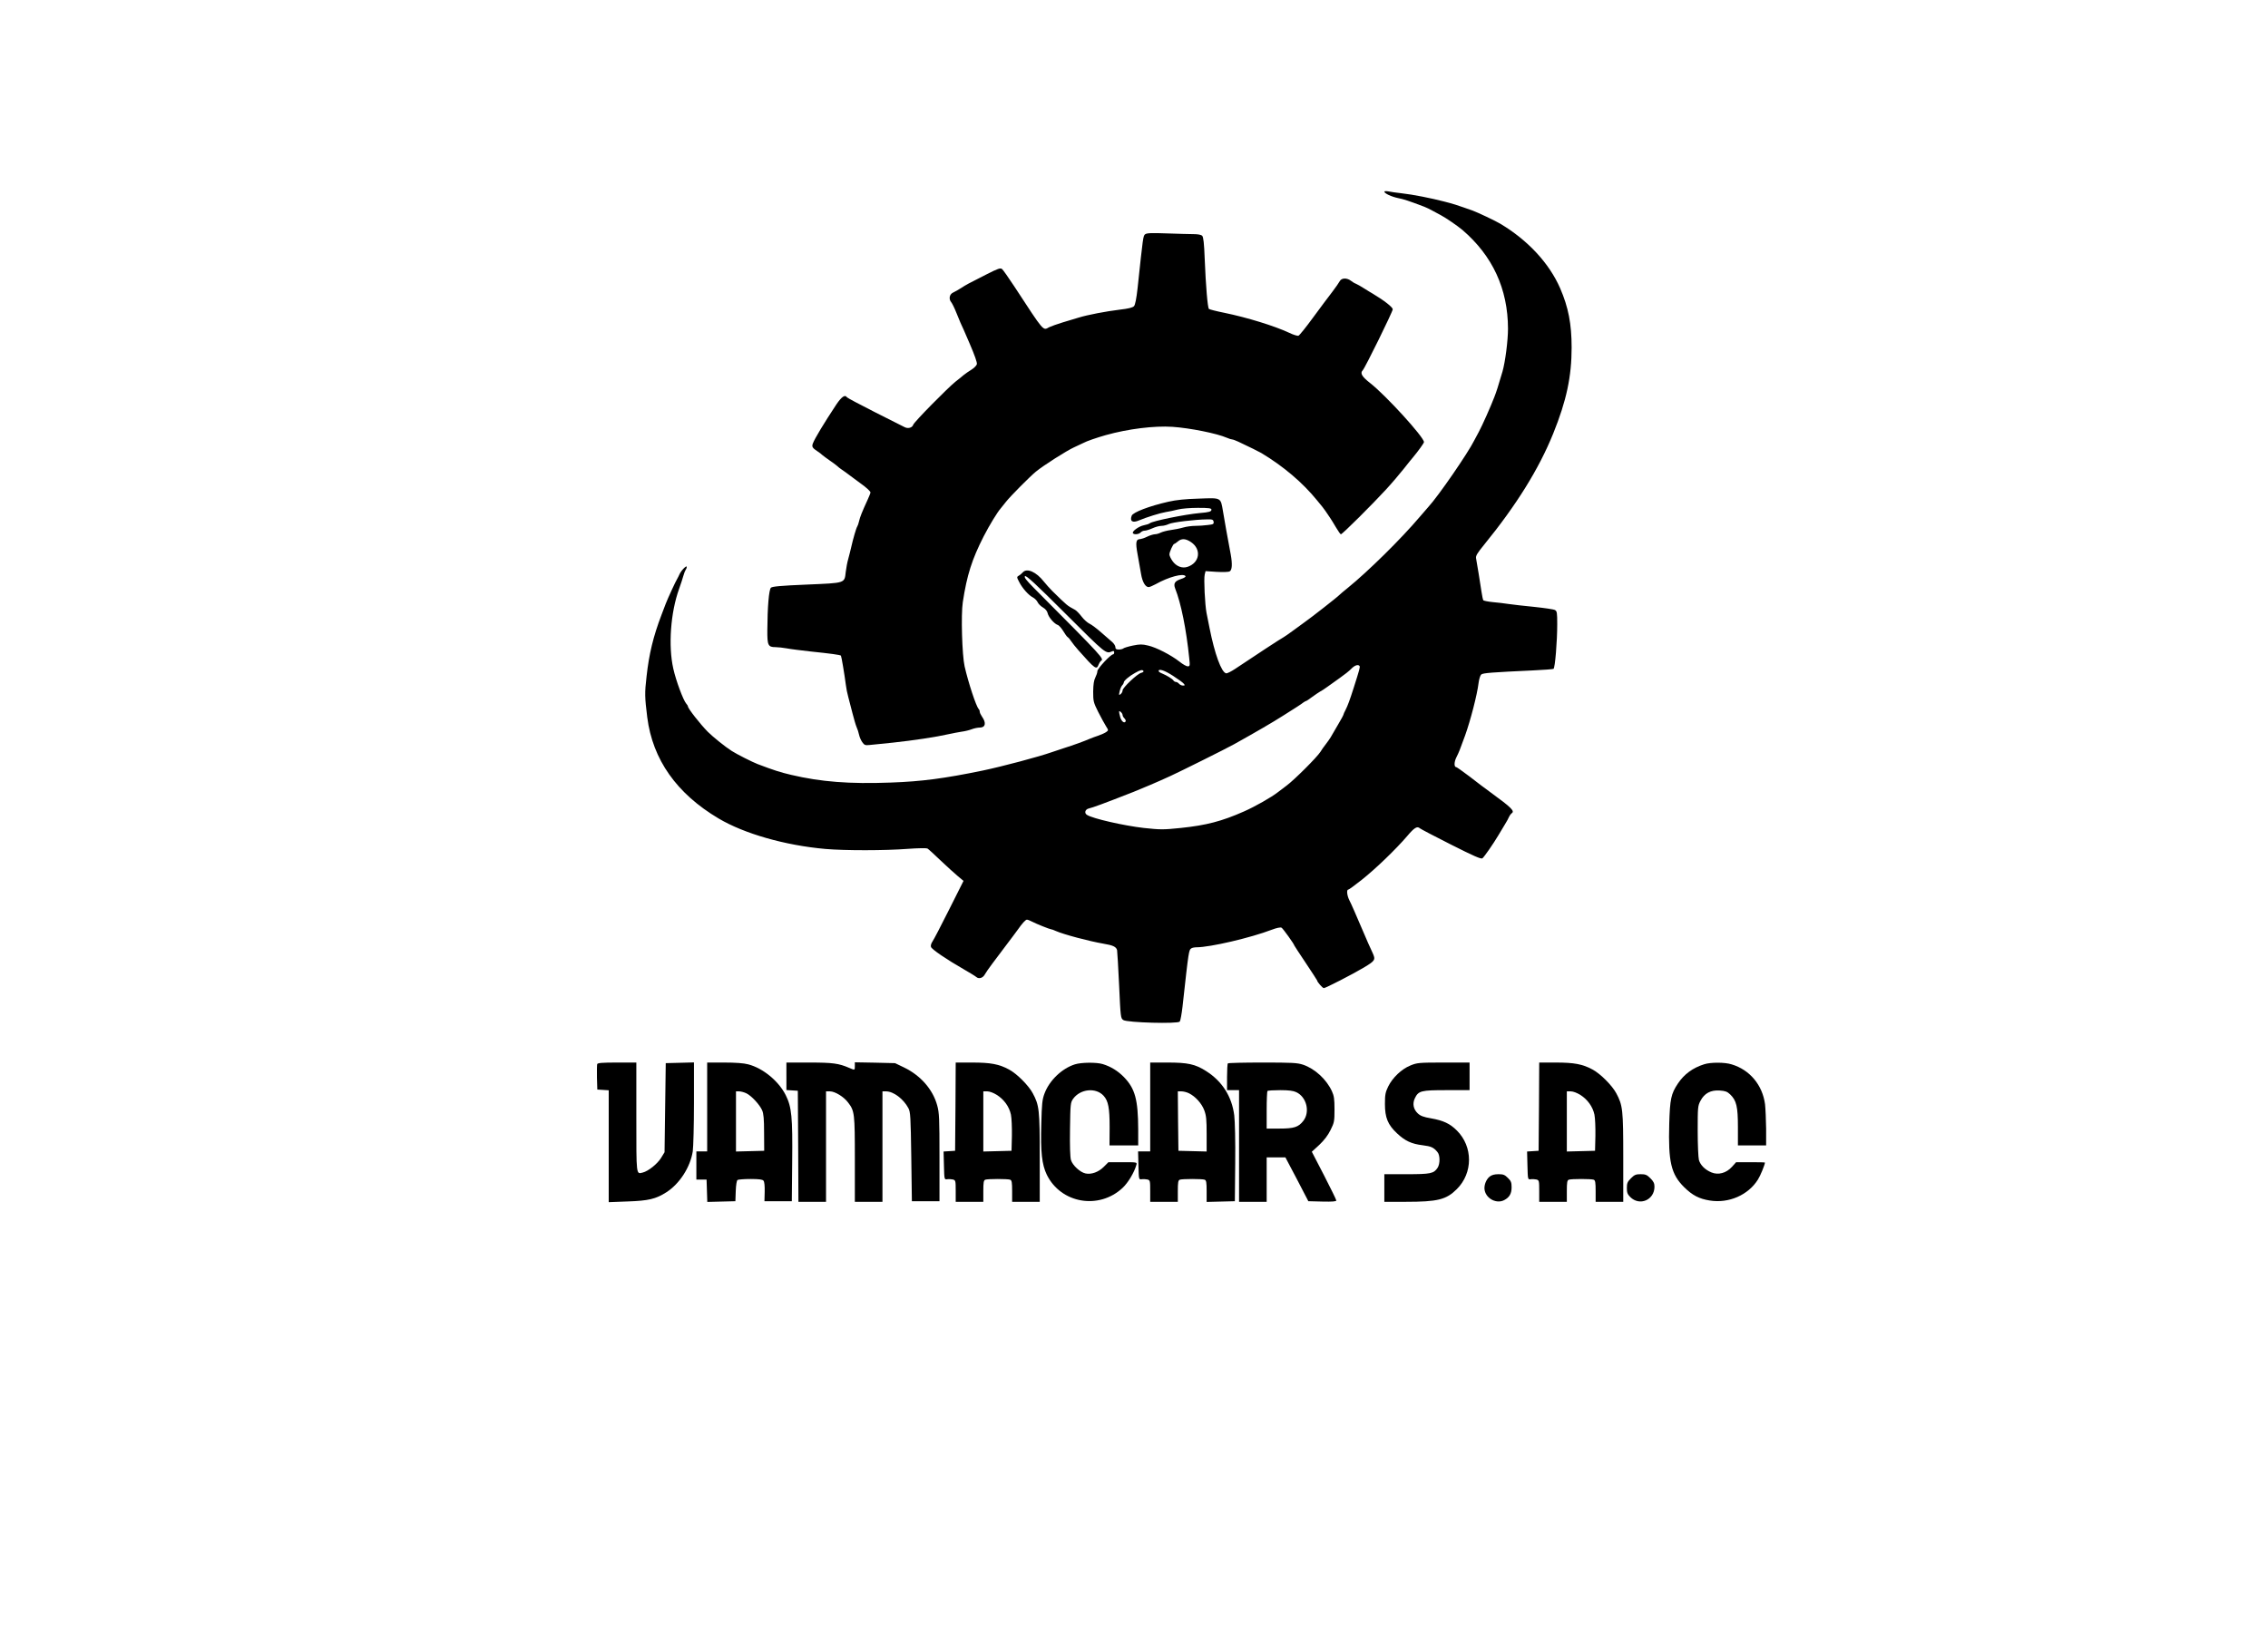 <?xml version="1.0" standalone="no"?>
<!DOCTYPE svg PUBLIC "-//W3C//DTD SVG 20010904//EN"
 "http://www.w3.org/TR/2001/REC-SVG-20010904/DTD/svg10.dtd">
<svg version="1.0" xmlns="http://www.w3.org/2000/svg"
 width="1889pt" height="1368pt" viewBox="0 0 1889 1368"
 preserveAspectRatio="xMidYMid meet">

<g transform="translate(0,1368) scale(0.1,-0.1)"
fill="#000000" stroke="none">
<path d="M11530 12084 c0 -15 61 -43 115 -54 43 -8 89 -23 218 -72 16 -6 47
-21 70 -34 23 -13 53 -29 67 -36 39 -20 141 -90 180 -123 252 -216 379 -491
380 -822 0 -100 -23 -278 -46 -358 -38 -129 -49 -163 -67 -210 -33 -86 -101
-238 -129 -290 -15 -27 -33 -61 -40 -75 -52 -104 -298 -462 -382 -553 -11 -13
-43 -50 -71 -82 -155 -183 -431 -455 -600 -592 -33 -26 -64 -53 -70 -59 -13
-15 -238 -191 -290 -227 -22 -16 -67 -48 -100 -73 -33 -24 -67 -48 -75 -52
-14 -6 -243 -156 -404 -264 -32 -21 -65 -38 -74 -36 -39 8 -95 161 -138 378
-8 41 -19 98 -25 125 -13 66 -24 284 -15 320 l7 28 91 -6 c53 -3 99 -2 110 4
20 11 23 60 9 139 -25 131 -54 294 -65 362 -20 116 -12 112 -201 105 -111 -3
-189 -11 -254 -26 -159 -36 -294 -88 -305 -116 -18 -47 7 -63 62 -39 62 26
174 61 222 69 25 4 70 13 100 21 30 8 103 14 167 14 93 0 113 -3 113 -15 0
-16 -20 -22 -95 -28 -124 -11 -394 -66 -418 -85 -7 -6 -29 -13 -50 -17 -41 -8
-101 -51 -91 -66 8 -14 50 -10 64 6 7 8 22 15 34 15 11 0 41 9 65 20 24 11 57
20 75 20 17 0 44 7 60 15 28 15 220 38 321 39 43 1 50 -2 53 -20 3 -19 -3 -22
-50 -27 -29 -4 -76 -7 -104 -7 -28 0 -73 -6 -100 -14 -27 -8 -74 -17 -104 -21
-30 -4 -67 -14 -82 -21 -15 -8 -37 -14 -50 -14 -13 -1 -41 -9 -63 -20 -22 -11
-47 -19 -56 -20 -38 0 -43 -25 -24 -128 9 -53 22 -127 29 -164 11 -66 36 -108
63 -108 8 0 34 11 58 24 108 61 233 94 249 67 4 -5 -13 -16 -36 -23 -54 -18
-66 -38 -50 -80 49 -123 93 -342 117 -580 7 -63 6 -68 -13 -68 -10 0 -41 17
-68 39 -70 55 -194 119 -261 134 -49 12 -69 12 -128 0 -38 -8 -74 -19 -79 -24
-6 -5 -23 -9 -38 -9 -21 0 -28 5 -28 20 0 11 -12 30 -27 43 -14 12 -56 48 -92
80 -36 32 -79 64 -96 72 -16 7 -46 33 -65 58 -19 25 -44 51 -55 57 -70 38 -64
34 -190 157 -22 22 -53 57 -70 78 -64 82 -142 116 -176 78 -9 -10 -24 -23 -34
-28 -17 -10 -17 -13 3 -51 26 -52 79 -112 115 -130 15 -8 33 -26 39 -39 6 -14
26 -34 45 -45 21 -12 35 -30 39 -48 7 -32 54 -87 83 -97 11 -3 31 -26 46 -50
14 -24 31 -48 38 -52 7 -4 20 -20 29 -34 9 -14 36 -48 60 -75 140 -158 151
-165 168 -120 5 13 14 27 19 31 29 17 29 18 -557 607 -66 67 -84 90 -75 99 9
9 91 -66 340 -315 337 -336 333 -333 386 -311 12 5 17 3 17 -9 0 -9 -4 -16 -9
-16 -20 0 -131 -119 -131 -140 0 -12 -8 -35 -17 -53 -12 -23 -17 -57 -18 -117
0 -80 2 -90 42 -170 24 -47 53 -100 65 -119 21 -33 21 -34 3 -47 -10 -8 -39
-21 -64 -30 -25 -8 -59 -21 -76 -28 -48 -21 -134 -52 -210 -76 -38 -13 -86
-28 -105 -35 -104 -37 -412 -119 -575 -153 -320 -66 -509 -91 -766 -100 -344
-13 -583 6 -829 64 -93 22 -143 38 -280 90 -42 16 -173 82 -215 109 -54 34
-159 119 -200 160 -64 65 -165 194 -165 211 0 4 -6 15 -14 23 -25 28 -86 192
-108 291 -43 190 -23 468 48 665 14 39 30 88 36 110 6 22 15 44 19 49 5 6 9
17 9 24 0 18 -47 -30 -61 -62 -5 -11 -13 -28 -18 -36 -14 -22 -80 -166 -96
-208 -7 -20 -23 -62 -35 -92 -69 -181 -104 -325 -125 -515 -16 -137 -15 -172
6 -340 45 -352 245 -635 594 -842 214 -127 553 -224 890 -254 163 -14 494 -14
688 1 81 6 153 7 161 3 8 -4 56 -48 108 -98 52 -49 117 -109 144 -131 l49 -41
-120 -239 c-66 -132 -128 -251 -138 -265 -11 -16 -17 -35 -13 -46 6 -20 131
-105 276 -188 47 -27 93 -55 102 -63 21 -18 54 -8 70 21 6 12 33 51 60 87 27
36 81 108 121 161 40 52 81 108 92 123 40 57 67 86 78 86 7 0 25 -7 42 -16 36
-19 149 -64 159 -64 5 0 22 -6 39 -14 68 -30 277 -85 397 -106 80 -13 107 -26
114 -54 2 -11 10 -144 17 -294 12 -265 13 -274 35 -288 32 -22 454 -33 470
-13 6 8 16 64 23 124 53 481 52 471 75 487 6 4 25 8 42 8 113 0 451 79 626
146 42 16 73 22 82 17 12 -7 106 -138 106 -148 0 -2 43 -67 95 -145 52 -78 95
-144 95 -146 0 -12 45 -64 56 -64 15 0 235 113 333 171 96 58 100 64 72 125
-12 27 -28 63 -36 79 -7 17 -20 46 -28 65 -80 187 -112 260 -128 291 -20 39
-25 89 -10 89 6 0 56 37 113 82 116 92 285 255 379 365 59 70 83 84 105 64 5
-5 121 -66 258 -135 194 -98 252 -123 263 -115 17 15 89 118 133 192 19 32 45
75 57 95 13 20 27 47 32 59 5 11 15 24 20 28 31 18 2 47 -174 175 -42 30 -121
90 -176 133 -56 42 -105 77 -109 77 -20 0 -20 42 0 82 22 44 28 59 73 183 45
126 100 338 112 437 4 32 14 63 22 70 16 13 89 18 430 34 89 4 166 10 172 13
13 8 31 228 31 372 0 96 -2 109 -19 118 -10 6 -87 17 -171 26 -83 8 -179 19
-213 24 -34 5 -95 13 -135 16 -39 4 -75 11 -78 16 -3 5 -10 38 -15 72 -9 64
-37 233 -45 277 -4 20 10 43 68 114 268 329 455 629 575 926 110 272 153 474
153 715 0 197 -27 336 -96 495 -91 208 -269 400 -499 537 -40 24 -186 93 -227
108 -118 42 -169 59 -238 76 -111 29 -264 59 -355 69 -44 5 -95 12 -112 16
-18 3 -33 2 -33 -2z m-1609 -2920 c87 -60 72 -170 -29 -205 -46 -16 -96 4
-127 49 -14 20 -25 44 -25 54 0 21 31 88 40 88 4 0 17 9 30 20 31 27 66 25
111 -6z m1403 -1032 c5 -8 -2 -33 -48 -177 -33 -104 -51 -153 -70 -190 -9 -16
-16 -33 -16 -36 0 -4 -20 -42 -46 -85 -64 -112 -66 -115 -99 -159 -17 -22 -39
-52 -48 -68 -28 -44 -216 -232 -282 -281 -33 -25 -64 -49 -70 -53 -56 -44
-190 -120 -285 -162 -183 -81 -313 -115 -525 -137 -146 -15 -169 -15 -309 0
-165 19 -426 78 -473 109 -24 15 -15 46 15 53 34 8 120 39 372 138 66 26 210
87 309 133 81 37 467 229 529 264 185 103 324 184 407 237 39 25 90 57 115 73
25 16 50 33 57 39 7 5 16 10 20 11 4 0 28 16 53 35 25 18 54 38 65 44 11 5 38
23 60 39 22 16 69 50 105 75 36 25 79 59 95 76 28 29 58 39 69 22z m-1800 -41
c3 -5 -5 -12 -19 -15 -33 -8 -155 -124 -155 -146 0 -10 -7 -24 -16 -31 -15
-12 -16 -10 -9 21 4 19 13 42 21 51 8 8 14 20 14 25 0 14 47 54 95 80 44 25
61 28 69 15z m246 -40 c42 -27 82 -56 89 -65 12 -14 11 -16 -7 -16 -11 0 -25
7 -32 15 -7 8 -18 15 -26 15 -7 0 -17 6 -21 13 -9 13 -54 41 -95 58 -16 6 -28
15 -28 20 0 22 51 5 120 -40z m-420 -327 c0 -7 7 -20 16 -28 8 -9 13 -20 9
-25 -11 -19 -35 1 -45 37 -13 50 -13 57 5 42 8 -7 15 -18 15 -26z"/>
<path d="M9538 11729 c-17 -14 -17 -15 -63 -448 -10 -89 -20 -140 -30 -151
-11 -12 -47 -21 -118 -29 -115 -14 -267 -43 -342 -66 -27 -8 -87 -26 -133 -40
-46 -14 -96 -32 -113 -40 -54 -29 -38 -47 -292 341 -47 71 -92 136 -101 143
-14 11 -33 5 -131 -45 -162 -82 -165 -84 -210 -113 -22 -14 -52 -31 -67 -38
-31 -14 -38 -55 -14 -82 7 -9 26 -47 41 -85 15 -38 31 -77 35 -85 5 -9 39 -85
75 -170 43 -100 65 -161 61 -175 -3 -11 -24 -32 -45 -45 -22 -13 -51 -34 -65
-45 -13 -12 -44 -36 -68 -55 -67 -54 -346 -337 -352 -359 -8 -25 -44 -35 -73
-19 -13 7 -124 63 -248 125 -124 63 -228 118 -231 123 -15 25 -44 5 -87 -58
-105 -159 -180 -283 -197 -327 -10 -27 -4 -37 40 -66 13 -8 31 -22 39 -30 9
-8 37 -28 61 -45 24 -16 52 -37 61 -45 8 -8 26 -22 38 -30 13 -8 47 -33 76
-55 29 -22 65 -49 81 -60 51 -36 84 -67 84 -77 0 -5 -11 -33 -24 -61 -45 -98
-64 -145 -71 -178 -4 -19 -11 -38 -15 -44 -8 -11 -34 -99 -51 -175 -6 -25 -16
-67 -24 -95 -8 -27 -17 -76 -21 -109 -11 -95 1 -91 -325 -105 -219 -9 -287
-16 -298 -26 -17 -16 -29 -164 -30 -352 -1 -128 6 -143 68 -143 21 0 63 -5 92
-10 30 -6 119 -17 199 -26 163 -17 248 -28 254 -35 4 -4 30 -158 41 -244 3
-27 12 -72 20 -100 7 -27 23 -88 35 -135 12 -47 27 -99 34 -115 8 -17 17 -46
21 -65 4 -19 16 -47 27 -62 17 -24 24 -27 61 -23 23 2 112 12 197 20 167 18
355 46 460 70 36 8 85 17 110 21 25 3 62 12 83 20 20 8 51 14 67 14 48 0 56
39 19 91 -10 15 -19 33 -19 41 0 8 -4 18 -9 23 -21 22 -86 219 -117 355 -21
93 -31 431 -15 535 34 224 76 356 174 548 47 92 115 203 142 233 5 7 25 31 44
55 38 48 197 208 249 251 62 51 257 175 317 202 33 15 69 32 79 37 24 14 115
45 186 65 186 52 404 79 555 69 146 -10 371 -55 453 -91 18 -8 38 -14 44 -14
7 0 30 -9 52 -19 92 -43 172 -83 191 -94 185 -111 346 -248 465 -395 19 -24
40 -49 45 -55 10 -12 34 -46 65 -93 8 -12 30 -47 48 -78 18 -31 36 -56 40 -56
12 0 266 253 375 372 49 53 116 132 150 175 35 44 68 86 75 93 41 49 92 119
92 128 0 41 -318 390 -449 492 -68 53 -85 82 -61 106 19 19 250 489 250 508
-1 18 -71 73 -168 131 -10 5 -40 24 -69 42 -28 18 -60 36 -70 40 -10 3 -29 15
-42 25 -33 25 -77 24 -92 -3 -6 -12 -34 -52 -62 -89 -29 -37 -101 -134 -160
-214 -59 -81 -114 -149 -122 -152 -8 -3 -42 7 -77 24 -124 58 -352 128 -542
167 -65 13 -123 28 -127 32 -11 11 -26 190 -35 413 -5 136 -11 185 -21 196 -9
9 -36 14 -72 14 -32 0 -132 3 -222 6 -130 5 -167 3 -181 -7z"/>
<path d="M4974 4817 c-2 -7 -3 -58 -2 -113 l3 -99 48 -3 47 -3 0 -466 0 -466
158 6 c173 6 234 20 323 77 110 71 198 208 219 340 5 36 10 217 10 403 l0 338
-117 -3 -118 -3 -5 -371 -5 -371 -30 -49 c-31 -49 -106 -109 -151 -120 -56
-14 -54 -33 -54 461 l0 455 -160 0 c-124 0 -162 -3 -166 -13z"/>
<path d="M5890 4460 l0 -370 -45 0 -45 0 0 -117 0 -118 42 0 43 0 3 -93 3 -93
117 3 117 3 3 85 c2 52 8 87 15 92 7 4 55 8 108 8 72 0 100 -4 108 -14 8 -9
11 -44 10 -93 l-2 -78 114 0 114 0 3 325 c4 379 -4 459 -54 559 -59 117 -189
224 -312 256 -37 10 -106 15 -199 15 l-143 0 0 -370z m326 114 c42 -20 111
-94 132 -142 12 -28 16 -73 16 -187 l1 -150 -117 -3 -118 -3 0 251 0 250 26 0
c14 0 41 -7 60 -16z"/>
<path d="M6550 4716 l0 -115 48 -3 47 -3 3 -462 2 -463 115 0 115 0 0 460 0
460 33 0 c41 0 115 -45 150 -92 55 -71 57 -91 57 -474 l0 -354 115 0 115 0 0
460 0 460 30 0 c62 0 145 -63 186 -140 17 -32 19 -69 24 -405 l5 -370 115 0
115 0 0 365 c0 326 -2 372 -19 433 -36 133 -139 250 -276 316 l-75 36 -167 4
-168 3 0 -31 c0 -36 1 -36 -48 -15 -86 37 -135 44 -329 44 l-193 0 0 -114z"/>
<path d="M7958 4463 l-3 -368 -48 -3 -48 -3 3 -117 c3 -117 3 -117 27 -114 13
2 34 1 47 -2 23 -6 24 -10 24 -96 l0 -90 115 0 115 0 0 89 c0 72 3 90 16 95
20 8 188 8 208 0 13 -5 16 -23 16 -95 l0 -89 115 0 115 0 0 368 c0 400 -4 435
-58 536 -34 64 -132 163 -198 198 -83 45 -153 58 -306 58 l-138 0 -2 -367z
m345 97 c60 -38 103 -98 117 -164 6 -29 9 -108 8 -177 l-3 -124 -117 -3 -118
-3 0 251 0 250 33 0 c19 0 52 -12 80 -30z"/>
<path d="M8953 4815 c-108 -34 -212 -133 -253 -242 -19 -50 -23 -85 -27 -253
-7 -236 5 -340 46 -425 118 -239 434 -293 631 -109 46 43 97 128 115 192 6 22
6 22 -113 22 l-120 0 -39 -39 c-43 -43 -102 -65 -151 -55 -45 9 -109 68 -122
112 -7 23 -10 118 -8 257 3 212 4 221 26 253 60 83 190 96 254 25 39 -43 50
-101 50 -260 l-1 -153 120 0 119 0 0 133 c-1 249 -26 340 -119 436 -50 51
-108 87 -176 108 -51 16 -178 15 -232 -2z"/>
<path d="M9580 4460 l0 -370 -50 0 -51 0 3 -117 c3 -118 3 -118 27 -115 13 2
34 1 47 -2 23 -6 24 -10 24 -96 l0 -90 115 0 115 0 0 89 c0 72 3 90 16 95 20
8 188 8 208 0 13 -5 16 -23 16 -95 l0 -90 118 3 117 3 3 315 c2 185 -2 350 -8
400 -20 158 -101 285 -236 370 -90 57 -151 70 -321 70 l-143 0 0 -370z m323
114 c54 -27 106 -85 127 -141 17 -45 20 -78 20 -199 l0 -145 -117 3 -118 3 -3
248 -2 247 30 0 c17 0 45 -7 63 -16z"/>
<path d="M10227 4823 c-4 -3 -7 -55 -7 -115 l0 -108 50 0 50 0 0 -465 0 -465
115 0 115 0 0 185 0 185 78 0 78 0 96 -182 95 -183 117 -3 c83 -2 116 1 116 9
0 6 -46 100 -102 209 l-102 197 62 57 c42 40 72 79 94 124 31 62 33 73 33 172
0 87 -4 113 -22 152 -46 99 -142 187 -240 220 -49 16 -91 18 -338 18 -155 0
-285 -3 -288 -7z m570 -240 c85 -40 116 -163 59 -238 -41 -53 -77 -65 -201
-65 l-105 0 0 153 c0 85 3 157 7 160 3 4 51 7 106 7 71 0 109 -5 134 -17z"/>
<path d="M11746 4805 c-73 -30 -147 -100 -184 -175 -23 -48 -27 -67 -27 -145
0 -114 24 -173 101 -245 66 -62 120 -88 214 -99 71 -9 90 -18 122 -56 23 -26
23 -98 2 -131 -32 -49 -58 -54 -259 -54 l-185 0 0 -115 0 -115 178 0 c267 0
338 18 426 106 135 134 135 354 0 488 -57 57 -112 83 -214 101 -65 11 -90 21
-112 42 -36 34 -45 81 -24 125 30 63 51 68 265 68 l191 0 0 115 0 115 -217 0
c-208 0 -221 -2 -277 -25z"/>
<path d="M12818 4463 l-3 -368 -48 -3 -48 -3 3 -117 c3 -117 3 -117 27 -114
13 2 34 1 47 -2 23 -6 24 -10 24 -96 l0 -90 115 0 115 0 0 89 c0 72 3 90 16
95 20 8 188 8 208 0 13 -5 16 -23 16 -95 l0 -89 115 0 115 0 0 368 c0 400 -4
435 -58 536 -34 64 -132 163 -198 198 -83 45 -153 58 -306 58 l-138 0 -2 -367z
m345 97 c60 -38 103 -98 117 -164 6 -29 9 -108 8 -177 l-3 -124 -117 -3 -118
-3 0 251 0 250 33 0 c19 0 52 -12 80 -30z"/>
<path d="M14195 4816 c-96 -30 -168 -83 -220 -161 -57 -86 -66 -128 -72 -335
-9 -316 15 -420 124 -528 69 -68 125 -97 213 -111 158 -26 321 45 402 175 20
31 58 124 58 141 0 2 -54 3 -120 3 l-120 0 -35 -39 c-47 -52 -114 -70 -171
-46 -53 22 -92 61 -104 104 -5 20 -10 129 -10 242 0 196 1 208 23 250 33 63
85 91 160 86 46 -3 63 -9 87 -32 53 -51 65 -101 65 -273 l0 -152 118 0 117 0
0 138 c-1 75 -5 167 -9 204 -21 160 -127 288 -279 333 -57 18 -173 18 -227 1z"/>
<path d="M12407 3880 c-31 -25 -50 -78 -41 -116 16 -71 101 -112 162 -80 44
23 62 54 62 107 0 40 -5 53 -31 78 -26 26 -38 31 -78 31 -33 0 -56 -6 -74 -20z"/>
<path d="M13584 3866 c-29 -29 -34 -41 -34 -81 0 -38 5 -52 28 -75 78 -78 202
-25 202 86 0 28 -8 44 -34 70 -29 29 -41 34 -81 34 -40 0 -52 -5 -81 -34z"/>
</g>
</svg>
